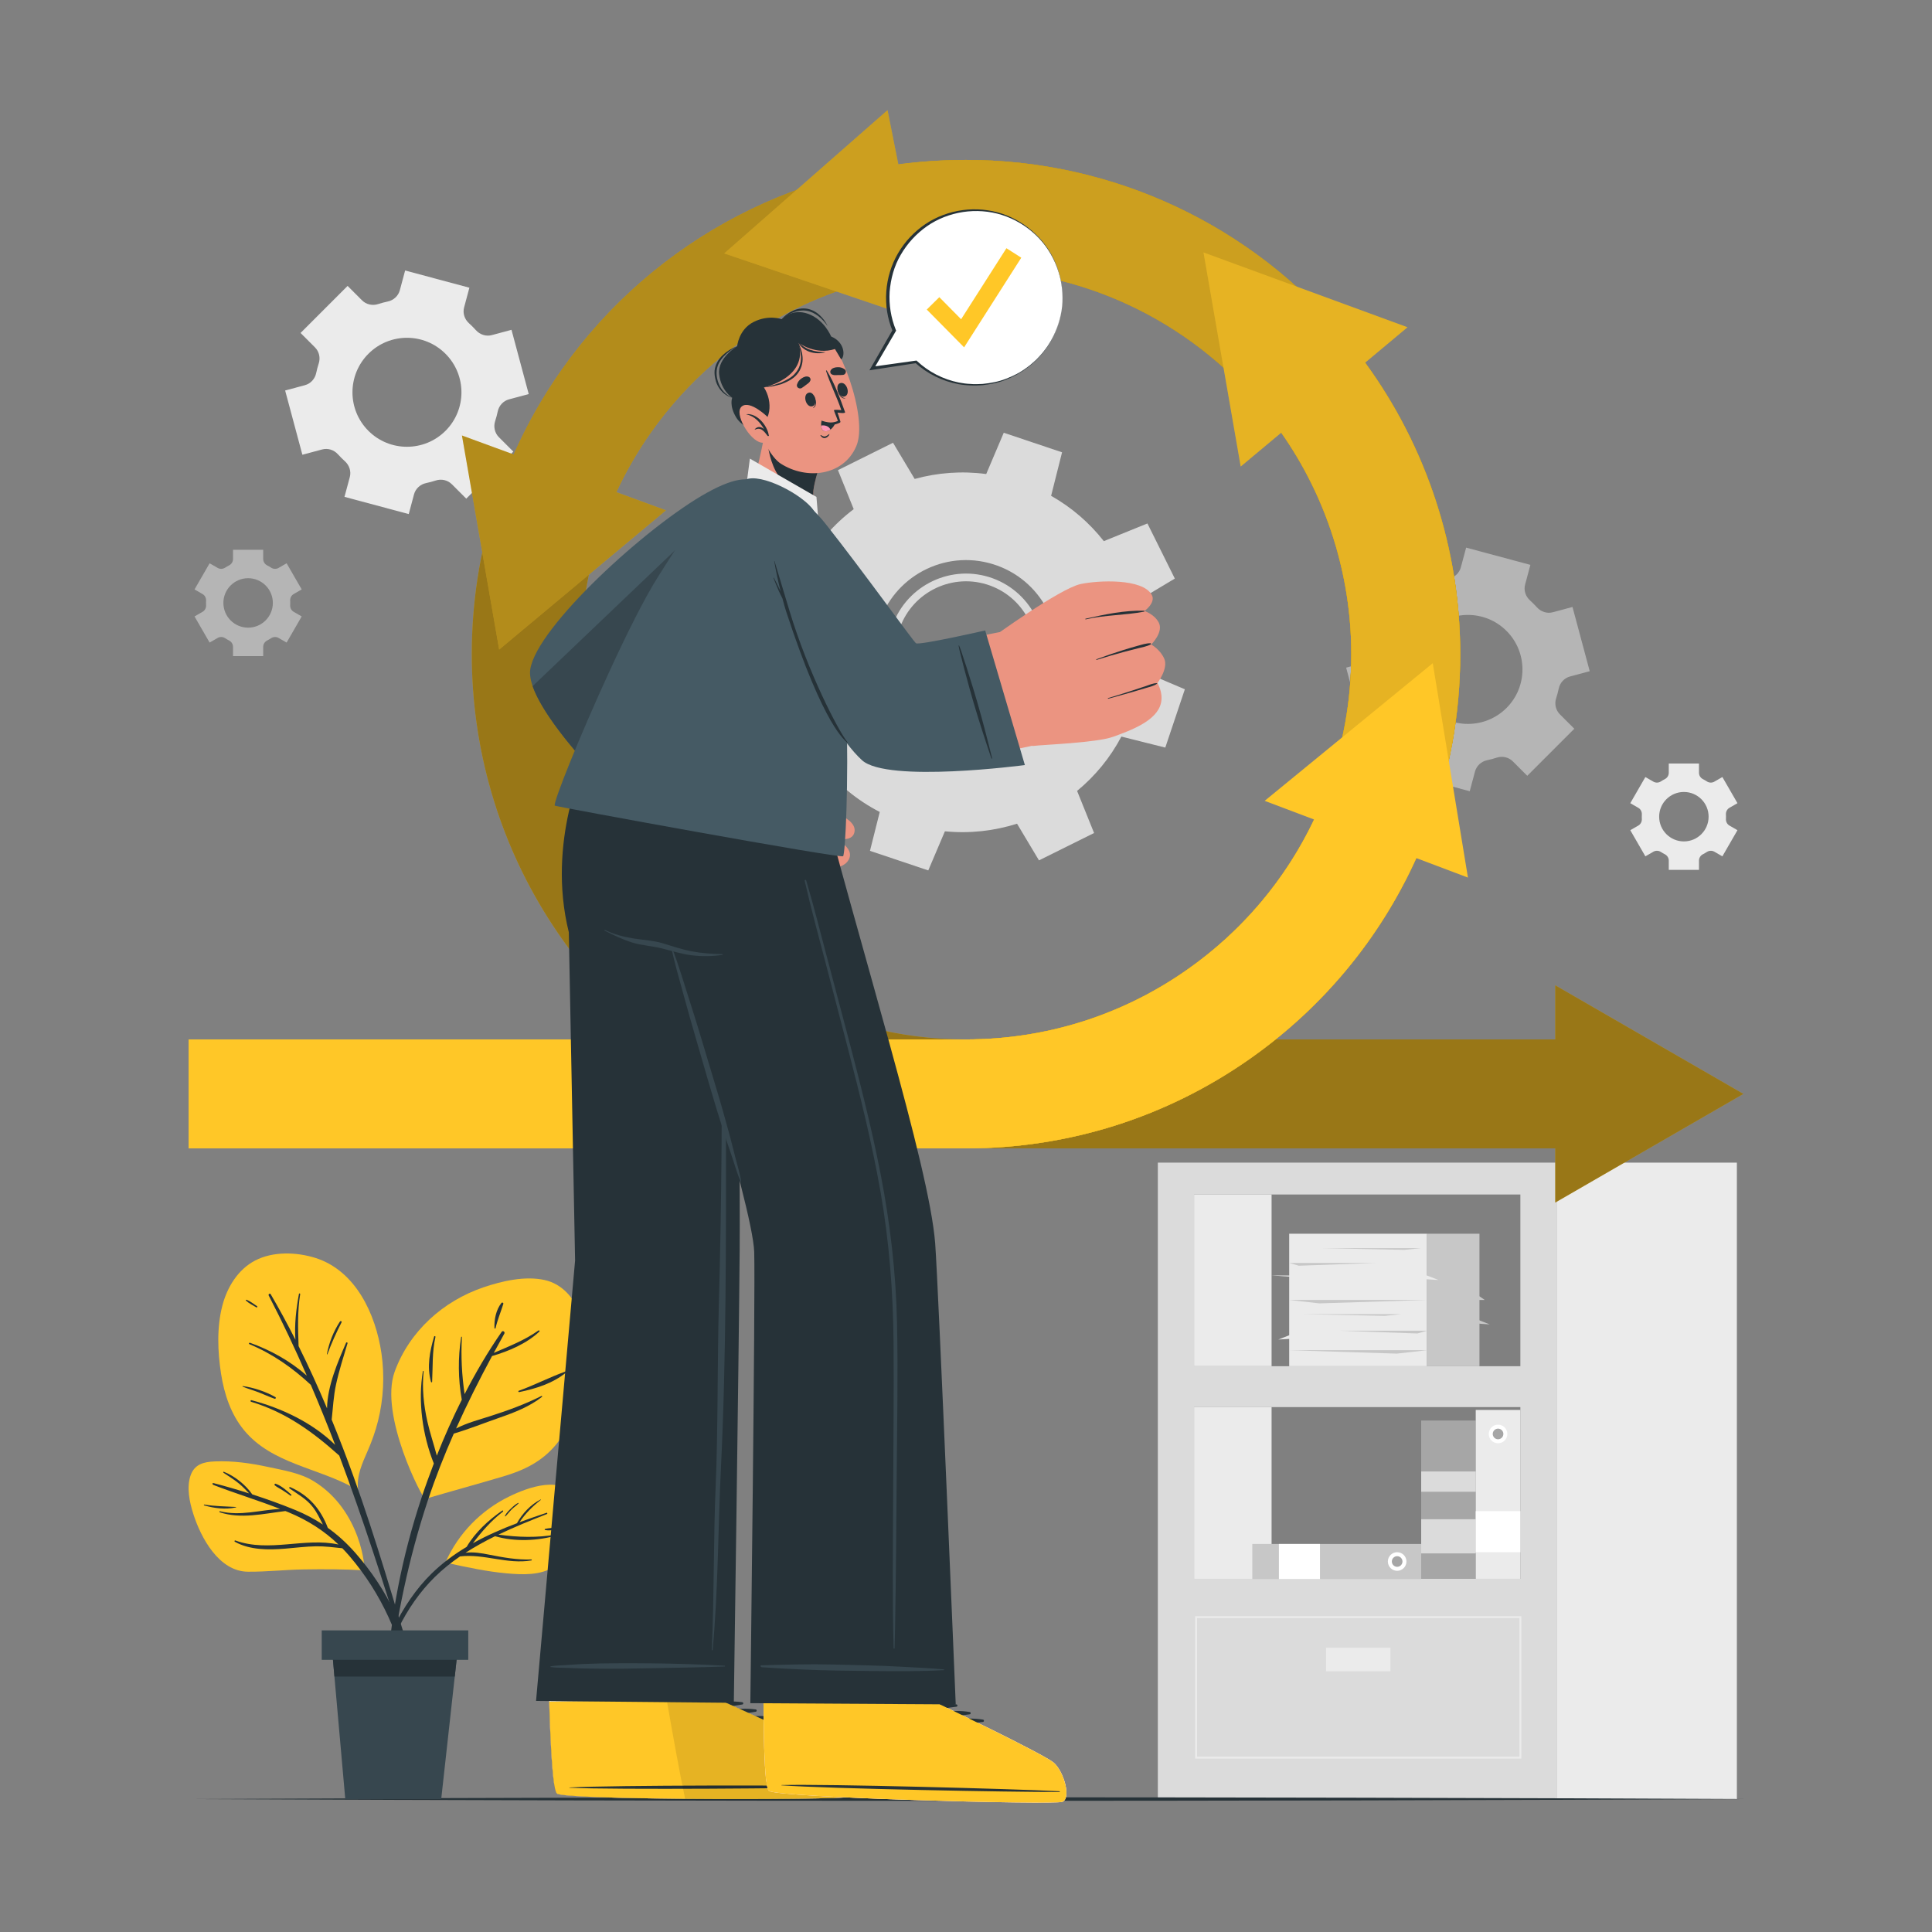 <svg width="500" height="500" viewBox="0 0 500 500" fill="none" xmlns="http://www.w3.org/2000/svg">
<rect x="0" y="0" width="500" height="500" fill="#808080" stroke="none"/>
<path opacity="0.5" d="M401.866 158.449C400.367 158.851 398.801 158.331 397.762 157.179C397.48 156.866 397.188 156.56 396.888 156.26C396.585 155.956 396.276 155.663 395.962 155.38C394.814 154.344 394.296 152.784 394.696 151.29L396.065 146.185L379.436 141.725L378.066 146.827C377.664 148.324 376.442 149.438 374.924 149.756C374.089 149.931 373.261 150.151 372.445 150.416C370.976 150.893 369.367 150.535 368.275 149.443L364.547 145.716L352.37 157.895L356.098 161.623C357.19 162.715 357.548 164.324 357.071 165.793C356.806 166.609 356.586 167.436 356.411 168.272C356.093 169.789 354.98 171.012 353.482 171.414L348.379 172.784L352.84 189.413L357.969 188.04C359.46 187.641 361.018 188.159 362.052 189.305C362.334 189.618 362.625 189.924 362.925 190.224C363.225 190.524 363.532 190.815 363.844 191.097C364.996 192.137 365.515 193.702 365.112 195.2L363.737 200.308L380.366 204.768L381.728 199.676C382.129 198.179 383.349 197.064 384.865 196.745C385.703 196.568 386.534 196.346 387.353 196.079C388.823 195.6 390.433 195.958 391.526 197.051L395.253 200.777L407.431 188.598L403.704 184.872C402.611 183.779 402.253 182.169 402.732 180.698C402.999 179.879 403.221 179.049 403.398 178.21C403.718 176.693 404.832 175.473 406.329 175.072L411.421 173.709L406.96 157.081L401.866 158.449ZM389.886 183.218C384.379 188.725 375.439 188.726 369.931 183.219C364.423 177.712 364.433 168.781 369.94 163.274C375.447 157.767 384.368 157.767 389.875 163.273C395.382 168.78 395.393 177.71 389.886 183.218Z" fill="#EBEBEB"/>
<path d="M127.278 86.726C125.779 87.128 124.213 86.608 123.174 85.456C122.892 85.143 122.6 84.837 122.3 84.537C121.997 84.233 121.688 83.94 121.374 83.657C120.227 82.621 119.708 81.061 120.108 79.567L121.477 74.462L104.848 70.002L103.478 75.105C103.076 76.602 101.854 77.716 100.336 78.034C99.501 78.209 98.674 78.429 97.857 78.694C96.388 79.171 94.779 78.813 93.687 77.721L89.959 73.994L77.785 86.172L81.513 89.9C82.605 90.992 82.963 92.601 82.486 94.069C82.221 94.885 82.001 95.712 81.826 96.548C81.508 98.065 80.395 99.288 78.897 99.69L73.794 101.06L78.255 117.689L83.384 116.316C84.875 115.917 86.433 116.435 87.467 117.581C87.749 117.894 88.04 118.2 88.34 118.5C88.64 118.8 88.947 119.091 89.259 119.373C90.411 120.413 90.93 121.978 90.527 123.476L89.152 128.584L105.781 133.044L107.143 127.952C107.544 126.455 108.764 125.34 110.28 125.021C111.118 124.844 111.949 124.622 112.768 124.355C114.238 123.876 115.848 124.234 116.941 125.327L120.667 129.053L132.845 116.874L129.118 113.148C128.025 112.055 127.667 110.445 128.146 108.974C128.413 108.155 128.635 107.325 128.812 106.486C129.132 104.969 130.246 103.749 131.743 103.348L136.835 101.985L132.374 85.356L127.278 86.726ZM115.298 111.495C109.791 117.002 100.851 117.003 95.343 111.496C89.836 105.989 89.845 97.058 95.352 91.551C100.859 86.044 109.78 86.044 115.287 91.55C120.795 97.058 120.805 105.988 115.298 111.495Z" fill="#EBEBEB"/>
<path opacity="0.5" d="M76.007 158.335C75.397 157.983 75.061 157.314 75.098 156.611C75.108 156.42 75.113 156.228 75.113 156.036C75.113 155.841 75.108 155.648 75.098 155.457C75.062 154.756 75.397 154.089 76.004 153.739L78.081 152.541L74.177 145.775L72.1 146.972C71.49 147.323 70.741 147.289 70.152 146.904C69.828 146.692 69.492 146.497 69.145 146.321C68.521 146.003 68.119 145.372 68.119 144.671V142.279H60.305V144.671C60.305 145.372 59.904 146.003 59.279 146.321C58.932 146.498 58.596 146.693 58.272 146.904C57.683 147.289 56.934 147.324 56.324 146.972L54.247 145.775L50.343 152.541L52.429 153.746C53.035 154.096 53.369 154.763 53.333 155.462C53.323 155.653 53.319 155.844 53.319 156.037C53.319 156.229 53.324 156.421 53.333 156.612C53.369 157.315 53.033 157.984 52.423 158.335L50.343 159.532L54.247 166.298L56.318 165.102C56.927 164.75 57.676 164.784 58.265 165.168C58.591 165.38 58.928 165.575 59.277 165.753C59.902 166.071 60.304 166.702 60.304 167.404V169.795H68.118V167.404C68.118 166.703 68.52 166.071 69.145 165.753C69.494 165.576 69.831 165.381 70.157 165.168C70.746 164.784 71.495 164.75 72.104 165.102L74.175 166.298L78.079 159.532L76.007 158.335ZM64.216 162.438C60.682 162.438 57.814 159.57 57.814 156.036C57.814 152.502 60.682 149.64 64.216 149.64C67.75 149.64 70.612 152.502 70.612 156.036C70.612 159.57 67.75 162.438 64.216 162.438Z" fill="#EBEBEB"/>
<path d="M447.58 213.656C446.97 213.304 446.635 212.635 446.671 211.932C446.681 211.741 446.686 211.549 446.686 211.357C446.686 211.163 446.681 210.969 446.671 210.778C446.635 210.077 446.969 209.41 447.577 209.06L449.654 207.862L445.75 201.096L443.673 202.293C443.064 202.644 442.314 202.61 441.725 202.225C441.401 202.013 441.065 201.818 440.718 201.642C440.094 201.324 439.693 200.693 439.693 199.992V197.6H431.879V199.992C431.879 200.693 431.478 201.324 430.853 201.642C430.506 201.819 430.17 202.013 429.846 202.225C429.257 202.61 428.508 202.645 427.898 202.293L425.821 201.096L421.917 207.862L424.003 209.067C424.609 209.417 424.943 210.083 424.907 210.783C424.897 210.974 424.892 211.165 424.892 211.358C424.892 211.551 424.897 211.742 424.907 211.933C424.943 212.636 424.607 213.305 423.997 213.656L421.917 214.854L425.821 221.62L427.892 220.424C428.501 220.072 429.25 220.106 429.839 220.49C430.165 220.703 430.502 220.898 430.851 221.075C431.476 221.393 431.878 222.024 431.878 222.726V225.117H439.692V222.726C439.692 222.025 440.094 221.393 440.719 221.075C441.068 220.898 441.405 220.703 441.731 220.49C442.32 220.106 443.069 220.072 443.678 220.424L445.749 221.62L449.653 214.854L447.58 213.656ZM435.79 217.758C432.256 217.758 429.388 214.89 429.388 211.356C429.388 207.822 432.256 204.96 435.79 204.96C439.324 204.96 442.186 207.822 442.186 211.356C442.186 214.89 439.324 217.758 435.79 217.758Z" fill="#EBEBEB"/>
<path d="M299.646 300.887V465.595H402.84V300.887H299.646ZM393.471 408.595H309.016V364.156H393.471V408.595ZM393.471 353.575H309.016V309.136H393.471V353.575Z" fill="#DBDBDB"/>
<path d="M449.505 300.888H402.844V465.591H449.505V300.888Z" fill="#EBEBEB"/>
<path d="M329.086 309.132H309.017V353.569H329.086V309.132Z" fill="#EBEBEB"/>
<path d="M393.472 418.51H309.544V454.878H393.472V418.51Z" stroke="#EBEBEB" stroke-width="0.5" stroke-miterlimit="10"/>
<path d="M359.844 426.43H343.173V432.523H359.844V426.43Z" fill="#EBEBEB"/>
<path d="M329.086 364.16H309.017V408.597H329.086V364.16Z" fill="#EBEBEB"/>
<path d="M381.919 408.594V367.626H367.799V408.594H381.919Z" fill="#A6A6A6"/>
<path d="M381.919 402.016V393.177H367.799V402.016H381.919Z" fill="#DBDBDB"/>
<path d="M381.92 386.064V380.82H367.8V386.064H381.92Z" fill="#DBDBDB"/>
<path d="M369.324 319.287H333.642V353.575H369.324V319.287Z" fill="#EBEBEB"/>
<path d="M382.884 319.287H369.324V353.575H382.884V319.287Z" fill="#C7C7C7"/>
<path d="M333.642 336.431H369.324L341.458 337.313L333.642 336.431Z" fill="#C7C7C7"/>
<path d="M369.324 349.432H333.642L361.509 350.315L369.324 349.432Z" fill="#C7C7C7"/>
<path d="M333.642 326.847H356.244L336.153 327.567L333.642 326.847Z" fill="#C7C7C7"/>
<path d="M369.324 344.385H346.723L366.814 345.105L369.324 344.385Z" fill="#C7C7C7"/>
<path d="M342.202 323.03H367.694L363.445 323.462L342.202 323.03Z" fill="#C7C7C7"/>
<path d="M337.111 340.106H362.603L358.354 340.538L337.111 340.106Z" fill="#C7C7C7"/>
<path d="M352.788 330.112H369.324L372.279 331.264L352.788 330.112Z" fill="#EBEBEB"/>
<path d="M329.086 330.112H345.623L348.578 331.264L329.086 330.112Z" fill="#EBEBEB"/>
<path d="M350.306 345.521H333.769L330.815 346.673L350.306 345.521Z" fill="#EBEBEB"/>
<path d="M369.324 341.608H382.603L385.558 342.76L369.324 341.608Z" fill="#C7C7C7"/>
<path d="M373.959 336.431H384.257L382.885 335.488L373.959 336.431Z" fill="#C7C7C7"/>
<path d="M393.473 364.889H381.92V408.595H393.473V364.889Z" fill="#EBEBEB"/>
<path d="M387.696 373.51C386.368 373.51 385.291 372.433 385.291 371.105C385.291 369.777 386.368 368.7 387.696 368.7C389.024 368.7 390.101 369.777 390.101 371.105C390.101 372.433 389.024 373.51 387.696 373.51Z" fill="white"/>
<path d="M387.696 372.479C386.936 372.479 386.321 371.863 386.321 371.104C386.321 370.344 386.937 369.729 387.696 369.729C388.455 369.729 389.071 370.345 389.071 371.104C389.071 371.863 388.455 372.479 387.696 372.479Z" fill="#A6A6A6"/>
<path d="M393.472 401.711V391.076H381.919V401.711H393.472Z" fill="white"/>
<path d="M367.8 399.573H324.094V408.658H367.8V399.573Z" fill="#C7C7C7"/>
<path d="M359.178 404.116C359.178 402.788 360.255 401.711 361.583 401.711C362.911 401.711 363.988 402.788 363.988 404.116C363.988 405.444 362.911 406.521 361.583 406.521C360.255 406.521 359.178 405.444 359.178 404.116Z" fill="white"/>
<path d="M360.208 404.116C360.208 403.356 360.824 402.741 361.583 402.741C362.343 402.741 362.958 403.357 362.958 404.116C362.958 404.875 362.342 405.491 361.583 405.491C360.824 405.491 360.208 404.875 360.208 404.116Z" fill="#A6A6A6"/>
<path d="M330.978 408.659H341.612V399.574H330.978V408.659Z" fill="white"/>
<path d="M48.809 465.595C177.704 464.983 322.296 464.978 451.191 465.595C322.296 466.212 177.704 466.207 48.809 465.595Z" fill="#263238"/>
<path d="M98.718 350.224C99.569 356.047 99.251 362.051 97.831 367.751C97.164 370.419 96.249 372.992 95.146 375.499C93.752 378.706 92.294 381.837 92.646 385.345C92.985 385.571 91.823 385.535 91.785 385.193C82.409 379.856 70.384 378.877 63.169 370.148C59.751 366.015 58.027 360.776 57.21 355.536C56.322 349.831 56.076 343.514 57.548 337.891C58.788 333.135 61.568 328.547 66.037 326.217C70.65 323.818 76.691 324.018 81.548 325.526C92.025 328.781 97.236 340.088 98.718 350.224Z" fill="#FFC727"/>
<path d="M103.531 419.633C102.251 415.368 100.973 411.103 99.659 406.848C97.086 398.515 94.412 390.212 91.451 382.007C89.678 377.093 87.807 372.226 85.839 367.405C86.175 364.377 86.307 361.36 86.958 358.342C87.742 354.707 88.881 351.196 89.941 347.638C90.006 347.419 89.652 347.304 89.562 347.512C87.457 352.413 84.71 358.684 84.641 364.489C82.352 359.035 79.905 353.655 77.272 348.359C77.123 343.844 76.959 339.468 77.685 334.924C77.718 334.72 77.407 334.658 77.369 334.863C76.665 338.678 76.168 342.769 76.452 346.722C74.436 342.743 72.313 338.811 70.054 334.941C69.85 334.592 69.368 334.949 69.547 335.292C73.071 342.077 76.339 349.004 79.405 356.023C75.157 352.256 70.014 349.405 64.705 347.51C64.472 347.427 64.296 347.765 64.533 347.864C70.576 350.39 75.649 353.961 80.433 358.391C82.637 363.53 84.737 368.715 86.736 373.933C80.869 368.182 72.841 364.398 65.075 362.369C64.81 362.3 64.74 362.705 64.995 362.782C73.982 365.488 80.964 370.583 87.798 376.704C88.592 378.815 89.372 380.93 90.136 383.049C93.032 391.084 95.776 399.174 98.408 407.299C99.67 411.194 100.911 415.095 102.13 419.004C103.442 423.209 104.466 427.649 106.173 431.709C106.336 432.097 107.033 432.008 106.944 431.544C106.175 427.516 104.709 423.559 103.531 419.633Z" fill="#263238"/>
<path d="M87.978 342.015C86.299 344.589 85.177 347.42 84.601 350.433C84.586 350.51 84.707 350.556 84.736 350.478C85.781 347.642 87.01 344.902 88.397 342.218C88.538 341.945 88.136 341.773 87.978 342.015Z" fill="#263238"/>
<path d="M71.251 361.551C68.824 360.171 65.603 359.081 62.836 358.718C62.76 358.708 62.712 358.82 62.791 358.853C64.144 359.414 65.565 359.806 66.934 360.333C68.309 360.861 69.65 361.503 71.039 361.986C71.329 362.086 71.526 361.708 71.251 361.551Z" fill="#263238"/>
<path d="M66.539 338.051C65.686 337.486 64.779 336.762 63.832 336.38C63.683 336.32 63.553 336.504 63.676 336.617C64.426 337.308 65.472 337.821 66.344 338.348C66.516 338.451 66.708 338.163 66.539 338.051Z" fill="#263238"/>
<path d="M130.327 382.07C123.574 384.075 116.786 385.927 110.035 387.909C109.449 388.085 98.032 366.21 102.158 354.94C105.971 344.509 114.702 336.703 125.111 333.16C129.933 331.522 135.861 330.146 140.955 331.27C145.484 332.273 148.683 335.979 150.155 340.238C152.16 346.027 151.492 352.932 150.401 358.843C149.387 364.323 147.382 369.721 143.756 374.027C140.168 378.291 135.591 380.509 130.327 382.07Z" fill="#FFC727"/>
<path d="M140.118 361.28C135.818 363.448 131.462 365.019 126.877 366.493C124.006 367.416 120.791 368.248 118.038 369.693C120.89 363.335 124.019 357.11 127.341 350.941C131.704 349.678 136.292 347.71 139.581 344.622C139.76 344.454 139.53 344.201 139.335 344.338C135.737 346.881 131.768 348.408 127.787 350.127C128.686 348.467 129.59 346.809 130.516 345.155C130.774 344.695 130.14 344.238 129.83 344.685C126.291 349.793 123.107 355.206 120.235 360.8C119.523 355.865 119.266 351.056 119.541 346.035C119.548 345.907 119.364 345.897 119.345 346.021C118.51 351.331 118.549 356.95 119.511 362.245C117.143 366.972 114.985 371.815 113.047 376.718C112.276 373.772 111.275 370.873 110.607 367.903C109.646 363.629 109.194 359.274 109.637 354.903C109.65 354.775 109.462 354.766 109.441 354.889C108.131 362.639 109.326 371.39 112.275 378.752C111.146 381.704 110.069 384.667 109.084 387.634C104.042 402.828 100.934 418.494 100.121 434.488C100.102 434.857 100.649 434.894 100.692 434.529C102.527 418.84 105.767 403.223 110.756 388.226C112.715 382.339 114.969 376.622 117.442 371.012C121.43 369.834 125.404 368.234 129.322 366.877C133.145 365.553 137.062 364.022 140.271 361.509C140.395 361.411 140.257 361.209 140.118 361.28Z" fill="#263238"/>
<path d="M146.415 354.925C142.285 356.394 138.37 358.45 134.244 359.939C134.051 360.009 134.163 360.315 134.358 360.275C138.724 359.374 143.054 358.024 146.571 355.162C146.707 355.052 146.558 354.874 146.415 354.925Z" fill="#263238"/>
<path d="M112.691 346.014C112.741 345.795 112.421 345.669 112.354 345.894C111.222 349.701 110.44 353.741 111.542 357.632C111.585 357.784 111.825 357.789 111.834 357.614C112.032 353.694 111.813 349.879 112.691 346.014Z" fill="#263238"/>
<path d="M129.757 337.22C128.373 338.987 127.875 341.496 127.965 343.694C127.971 343.839 128.203 343.924 128.242 343.752C128.745 341.574 129.587 339.589 130.255 337.474C130.353 337.163 129.953 336.97 129.757 337.22Z" fill="#263238"/>
<path d="M50.002 391.719C51.982 398.002 56.685 406.688 64.136 406.757C68.965 406.803 73.829 406.231 78.67 406.162C83.854 406.082 89.05 406.093 94.223 406.402C94.647 406.425 93.602 390.878 81.142 383.307C77.651 381.186 73.383 380.514 69.423 379.656C64.891 378.672 60.222 378.008 55.575 378.214C52.714 378.328 50.333 378.935 49.315 381.865C48.251 384.932 49.052 388.732 50.002 391.719Z" fill="#FFC727"/>
<path d="M55.362 383.855C58.39 384.634 61.445 385.528 64.483 386.493C63.671 385.651 62.878 384.797 61.972 384.044C60.667 382.959 59.231 382.093 57.831 381.142C57.714 381.063 57.784 380.838 57.934 380.897C60.697 381.983 63.57 384.251 65.282 386.741C69.069 387.965 72.82 389.315 76.43 390.796C78.992 391.847 81.355 393.102 83.568 394.555C82.773 393.017 82.048 391.439 80.985 390.061C79.332 387.918 77.094 386.724 74.93 385.202C74.725 385.058 74.899 384.77 75.124 384.87C80.013 387.043 82.987 390.57 84.841 395.407C87.397 397.23 89.737 399.358 91.909 401.824C100.152 411.188 106.645 423.646 106.668 436.359C106.669 436.662 106.182 436.748 106.124 436.433C103.785 423.805 98.798 412.465 90.403 402.664C89.813 401.976 89.208 401.32 88.59 400.686C86.323 400.448 84.077 400.146 81.78 400.181C79.127 400.221 76.495 400.571 73.855 400.785C69.505 401.138 64.696 401.189 60.772 399.001C60.599 398.905 60.716 398.604 60.91 398.674C69.657 401.855 78.83 397.82 87.598 399.717C83.857 396.13 79.609 393.426 74.668 391.378C74.401 391.267 74.132 391.164 73.864 391.056C68.251 391.731 62.324 393.193 56.858 391.369C56.695 391.315 56.761 391.068 56.929 391.11C62.212 392.43 67.277 390.77 72.49 390.506C66.814 388.296 61.03 386.538 55.334 384.344C54.856 384.16 54.845 383.722 55.362 383.855Z" fill="#263238"/>
<path d="M52.886 389.382C55.626 389.833 58.301 389.847 61.056 390.001C61.118 390.005 61.139 390.1 61.071 390.115C58.384 390.719 55.445 390.347 52.828 389.589C52.694 389.55 52.752 389.36 52.886 389.382Z" fill="#263238"/>
<path d="M71.339 383.993C72.829 384.509 74.217 385.772 75.383 386.805C75.525 386.931 75.334 387.186 75.177 387.072C74.492 386.573 73.786 386.103 73.073 385.643C72.424 385.224 71.698 384.89 71.103 384.397C70.919 384.243 71.117 383.916 71.339 383.993Z" fill="#263238"/>
<path d="M115.334 404.224C115.242 404.43 115.54 404.624 115.655 404.407C115.666 404.407 115.666 404.407 115.666 404.396C115.712 404.453 115.769 404.51 115.86 404.522C120.896 405.609 125.954 406.719 131.081 407.177C135.201 407.543 139.95 407.772 143.556 405.38C148.443 402.141 151.659 393.478 149.015 387.973C145.891 381.438 136.472 384.986 131.745 387.309C124.478 390.857 118.642 396.853 115.334 404.224Z" fill="#FFC727"/>
<path d="M111.68 407.245C114.452 404.533 117.518 402.275 120.768 400.327C122.996 396.544 126.416 393.403 129.985 390.934C130.164 390.81 130.316 391.093 130.152 391.22C127.075 393.589 124.673 396.368 122.386 399.39C126.022 397.361 129.867 395.69 133.789 394.204C135.154 391.7 137.379 389.356 139.914 388.067C139.965 388.041 140.029 388.112 139.979 388.151C137.768 389.882 135.993 391.679 134.447 393.956C136.764 393.091 139.104 392.286 141.442 391.511C141.653 391.441 141.732 391.761 141.532 391.839C137.369 393.466 133.113 395.181 128.988 397.16C134.195 397.858 138.883 398.02 144.179 397.115C144.318 397.091 144.38 397.291 144.238 397.331C139.128 398.79 133.27 399.059 128.12 397.572C125.489 398.865 122.92 400.276 120.474 401.854C122.521 401.588 124.579 401.947 126.653 402.359C130.271 403.078 133.808 403.715 137.512 403.588C137.65 403.584 137.686 403.81 137.546 403.834C131.247 404.918 125.29 402.055 119.047 402.8C116.735 404.389 114.548 406.144 112.544 408.111C108.62 411.962 105.48 416.566 103.06 421.492C100.432 426.841 99.006 432.512 96.882 438.038C96.789 438.281 96.451 438.187 96.494 437.931C98.315 427.031 103.74 415.013 111.68 407.245Z" fill="#263238"/>
<path d="M130.679 392.299C131.046 391.548 131.689 390.907 132.293 390.342C132.821 389.847 133.465 389.208 134.153 388.95C134.216 388.926 134.251 389.012 134.214 389.055C133.698 389.641 132.978 390.071 132.422 390.632C131.86 391.198 131.396 391.858 130.828 392.414C130.747 392.49 130.633 392.393 130.679 392.299Z" fill="#263238"/>
<path d="M141.069 395.683C142.002 395.449 142.992 395.465 143.941 395.272C144.902 395.076 145.795 394.733 146.726 394.438C146.848 394.399 146.92 394.579 146.812 394.642C145.279 395.552 142.859 396.327 141.069 395.976C140.919 395.946 140.929 395.718 141.069 395.683Z" fill="#263238"/>
<path d="M85.723 424.5L86.549 433.89L89.356 465.595H114.186L117.691 433.89L118.727 424.5H85.723Z" fill="#37474F"/>
<path d="M85.723 424.5L86.549 433.89H117.691L118.727 424.5H85.723Z" fill="#263238"/>
<path d="M83.265 429.557H121.186V421.939H83.265V429.557Z" fill="#37474F"/>
<path d="M402.491 311.227V297.203H250V269.004H402.491V254.989L451.191 283.103L402.491 311.227Z" fill="#FFC727"/>
<g opacity="0.4">
<path d="M402.491 311.227V297.203H250V269.004H402.491V254.989L451.191 283.103L402.491 311.227Z" fill="black"/>
</g>
<path d="M250 297.204C205.953 297.204 165.553 274.974 141.928 237.739C128.952 217.287 122.093 193.62 122.093 169.296C122.093 142.753 130.152 117.294 145.397 95.67C169.359 61.682 208.463 41.39 250 41.39C288.027 41.39 323.828 58.146 348.223 87.363C367.366 110.289 377.907 139.387 377.907 169.298C377.907 184.844 375.145 200.043 369.698 214.472C360.613 238.533 344.653 259.104 323.542 273.962C301.935 289.167 276.505 297.204 250 297.204ZM250 69.589C217.619 69.589 187.131 85.414 168.443 111.92C156.568 128.764 150.291 148.604 150.291 169.298C150.291 188.263 155.633 206.706 165.738 222.633C184.162 251.67 215.662 269.006 250 269.006C270.664 269.006 290.482 262.746 307.312 250.901C323.785 239.307 336.235 223.266 343.316 204.512C347.557 193.278 349.708 181.43 349.708 169.298C349.708 145.981 341.493 123.302 326.577 105.437C307.555 82.655 279.644 69.589 250 69.589Z" fill="#FFC727"/>
<path opacity="0.4" d="M250 297.204C205.953 297.204 165.553 274.974 141.928 237.739C128.952 217.287 122.093 193.62 122.093 169.296C122.093 142.753 130.152 117.294 145.397 95.67C169.359 61.682 208.463 41.39 250 41.39C288.027 41.39 323.828 58.146 348.223 87.363C367.366 110.289 377.907 139.387 377.907 169.298C377.907 184.844 375.145 200.043 369.698 214.472C360.613 238.533 344.653 259.104 323.542 273.962C301.935 289.167 276.505 297.204 250 297.204ZM250 69.589C217.619 69.589 187.131 85.414 168.443 111.92C156.568 128.764 150.291 148.604 150.291 169.298C150.291 188.263 155.633 206.706 165.738 222.633C184.162 251.67 215.662 269.006 250 269.006C270.664 269.006 290.482 262.746 307.312 250.901C323.785 239.307 336.235 223.266 343.316 204.512C347.557 193.278 349.708 181.43 349.708 169.298C349.708 145.981 341.493 123.302 326.577 105.437C307.555 82.655 279.644 69.589 250 69.589Z" fill="black"/>
<path d="M377.911 169.301C377.911 184.839 375.148 200.038 369.696 214.466C360.616 238.529 344.655 259.105 323.544 273.957C301.934 289.166 276.508 297.202 250.001 297.202V269.003C270.661 269.003 290.485 262.743 307.311 250.899C323.789 239.309 336.234 223.264 343.321 204.512C347.56 193.279 349.713 181.426 349.713 169.301C349.713 145.981 341.498 123.299 326.58 105.44C307.554 82.655 279.646 69.59 250 69.59C217.618 69.59 187.135 85.41 168.439 111.917C164.999 116.795 162.01 121.965 159.509 127.361L172.349 132.07L129.186 168.108L119.551 112.706L132.964 117.622C136.367 109.924 140.531 102.573 145.4 95.674C169.36 61.685 208.462 41.391 250 41.391C288.031 41.391 323.825 58.151 348.227 87.365C367.364 110.29 377.911 139.382 377.911 169.301Z" fill="#FFC727"/>
<g opacity="0.3">
<path d="M377.911 169.301C377.911 184.839 375.148 200.038 369.696 214.466C360.616 238.529 344.655 259.105 323.544 273.957C301.934 289.166 276.508 297.202 250.001 297.202V269.003C270.661 269.003 290.485 262.743 307.311 250.899C323.789 239.309 336.234 223.264 343.321 204.512C347.56 193.279 349.713 181.426 349.713 169.301C349.713 145.981 341.498 123.299 326.58 105.44C307.554 82.655 279.646 69.59 250 69.59C217.618 69.59 187.135 85.41 168.439 111.917C164.999 116.795 162.01 121.965 159.509 127.361L172.349 132.07L129.186 168.108L119.551 112.706L132.964 117.622C136.367 109.924 140.531 102.573 145.4 95.674C169.36 61.685 208.462 41.391 250 41.391C288.031 41.391 323.825 58.151 348.227 87.365C367.364 110.29 377.911 139.382 377.911 169.301Z" fill="black"/>
</g>
<path d="M377.911 169.301C377.911 184.839 375.148 200.038 369.696 214.466C360.616 238.529 344.655 259.105 323.544 273.957C301.934 289.166 276.508 297.202 250.001 297.202V269.003C270.661 269.003 290.485 262.743 307.311 250.899C323.789 239.309 336.234 223.264 343.321 204.512C347.56 193.279 349.713 181.426 349.713 169.301C349.713 145.981 341.498 123.299 326.58 105.44C307.554 82.655 279.646 69.59 250 69.59C245.93 69.59 241.926 69.816 238.006 70.257L240.675 83.661L187.426 65.585L229.696 28.503L232.488 42.518C238.203 41.766 244.068 41.39 250 41.39C288.031 41.39 323.825 58.15 348.227 87.364C367.364 110.29 377.911 139.382 377.911 169.301Z" fill="#FFC727"/>
<g opacity="0.2">
<path d="M377.911 169.301C377.911 184.839 375.148 200.038 369.696 214.466C360.616 238.529 344.655 259.105 323.544 273.957C301.934 289.166 276.508 297.202 250.001 297.202V269.003C270.661 269.003 290.485 262.743 307.311 250.899C323.789 239.309 336.234 223.264 343.321 204.512C347.56 193.279 349.713 181.426 349.713 169.301C349.713 145.981 341.498 123.299 326.58 105.44C307.554 82.655 279.646 69.59 250 69.59C245.93 69.59 241.926 69.816 238.006 70.257L240.675 83.661L187.426 65.585L229.696 28.503L232.488 42.518C238.203 41.766 244.068 41.39 250 41.39C288.031 41.39 323.825 58.15 348.227 87.364C367.364 110.29 377.911 139.382 377.911 169.301Z" fill="black"/>
</g>
<path d="M377.911 169.301C377.911 184.839 375.148 200.038 369.696 214.466C360.616 238.529 344.655 259.105 323.544 273.957C301.934 289.166 276.508 297.202 250.001 297.202V269.003C270.661 269.003 290.485 262.743 307.311 250.899C323.789 239.309 336.234 223.264 343.321 204.512C347.56 193.279 349.713 181.426 349.713 169.301C349.713 148.744 343.331 128.685 331.581 111.982L321.091 120.742L311.466 65.331L364.264 84.694L353.295 93.859C369.216 115.658 377.911 142.136 377.911 169.301Z" fill="#FFC727"/>
<g opacity="0.1">
<path d="M377.911 169.301C377.911 184.839 375.148 200.038 369.696 214.466C360.616 238.529 344.655 259.105 323.544 273.957C301.934 289.166 276.508 297.202 250.001 297.202V269.003C270.661 269.003 290.485 262.743 307.311 250.899C323.789 239.309 336.234 223.264 343.321 204.512C347.56 193.279 349.713 181.426 349.713 169.301C349.713 148.744 343.331 128.685 331.581 111.982L321.091 120.742L311.466 65.331L364.264 84.694L353.295 93.859C369.216 115.658 377.911 142.136 377.911 169.301Z" fill="black"/>
</g>
<path d="M379.903 227.119L366.537 222.071C357.137 242.872 342.389 260.694 323.543 273.957C301.933 289.166 276.507 297.202 250 297.202H48.809V269.003H250C270.66 269.003 290.484 262.743 307.31 250.899C321.522 240.907 332.736 227.597 340.087 212.088L327.294 207.257L370.796 171.632L379.903 227.119Z" fill="#FFC727"/>
<path d="M184.891 127.435C167.604 137.211 136.154 166.962 138.463 175.233C143.118 191.911 169.675 213.204 175.234 217.724C178.466 220.352 191.718 190.848 188.675 187.596C185.121 183.798 169.994 173.463 169.938 171.435C169.895 169.89 182.49 153.351 191.776 139.278C202.547 122.954 193.13 122.774 184.891 127.435Z" fill="#EB9481"/>
<path d="M170.923 212.871C173.312 215.756 185.427 228.011 189.561 230.668C193.695 233.324 206.146 240.106 208.502 237.147C210.858 234.187 207.371 231.911 207.371 231.911C207.371 231.911 213.082 233.942 215.182 230.747C217.282 227.552 211.742 224.188 211.742 224.188C211.742 224.188 217.759 225.846 219.626 222.51C221.492 219.173 215.355 216.724 215.355 216.724C215.355 216.724 220.786 218.497 221.167 215.1C221.625 211.015 211.244 208.878 206.899 205.603C205.912 204.86 187.977 189.105 187.977 189.105L170.923 212.871Z" fill="#EB9481"/>
<path d="M215.877 216.942C208.246 215.352 205.183 213.337 199.665 208.004C199.558 207.9 199.378 208.037 199.481 208.156C204.408 213.87 207.886 216.953 215.819 217.316C216.207 217.334 216.24 217.018 215.877 216.942Z" fill="#263238"/>
<path d="M212.35 224.302C204.569 221.959 201.226 219.802 195.037 214.641C194.949 214.568 194.817 214.709 194.899 214.79C200.547 220.361 204.087 223.356 212.17 224.676C212.536 224.736 212.706 224.409 212.35 224.302Z" fill="#263238"/>
<path d="M207.065 231.637C199.695 228.824 195.929 226.618 190.563 220.836C190.436 220.7 190.226 220.871 190.339 221.02C195.237 227.447 199.916 230.236 206.955 231.851C207.435 231.962 207.528 231.814 207.065 231.637Z" fill="#263238"/>
<path d="M184.516 185.633C184.516 185.633 194.281 185.823 198.552 186.852C202.823 187.882 217.329 197.578 215.413 200.829C212.939 205.028 203.462 201.08 199.073 198.54C199.073 198.54 193.359 208.258 185.944 206.896C178.531 205.535 184.516 185.633 184.516 185.633Z" fill="#EB9481"/>
<path d="M214.356 201.761C209.338 203.962 203.792 200.256 199.35 198.11C199.012 197.947 198.762 198.161 198.688 198.444C196.021 202.357 191.12 207.101 186.121 207.151C185.975 207.153 185.957 207.36 186.104 207.379C191.472 208.053 196.668 203.786 199.315 199.313C203.836 201.585 209.561 205.057 214.379 201.809C214.406 201.789 214.387 201.747 214.356 201.761Z" fill="#263238"/>
<path d="M187.894 183.755L167.639 213.997C167.639 213.997 135.455 184.195 137.241 173.161C139.027 162.127 167.453 136.117 182.974 127.51C198.495 118.903 199.827 127.715 192.914 139.344C186.001 150.973 170.87 171.483 171.166 172.055C171.462 172.627 187.894 183.755 187.894 183.755Z" fill="#455A64"/>
<path d="M172.837 200.114C174.683 198.383 176.489 196.61 178.294 194.837C179.161 193.986 180.036 193.141 180.875 192.263C181.778 191.317 182.781 190.418 183.613 189.411C183.671 189.341 183.592 189.252 183.517 189.307C182.463 190.077 181.508 191.024 180.508 191.866C179.579 192.647 178.686 193.473 177.784 194.286C175.906 195.981 174.028 197.676 172.19 199.414C168.507 202.896 164.936 206.471 161.398 210.099C161.313 210.186 161.434 210.319 161.527 210.238C165.36 206.927 169.141 203.579 172.837 200.114Z" fill="#263238"/>
<path d="M192.916 139.341C185.996 150.971 170.866 171.481 171.166 172.051C171.466 172.631 187.896 183.751 187.896 183.751L167.636 214.001C167.636 214.001 142.346 190.571 137.846 177.571L193.846 124.141C198.486 124.961 197.566 131.511 192.916 139.341Z" fill="#37474F"/>
<path d="M143.213 392.848C143.213 392.848 142.142 440.744 142.141 440.777C142.405 449.623 142.794 457.374 143.37 461.365C143.37 461.387 143.37 461.408 143.38 461.43C143.595 462.936 143.837 463.894 144.114 464.143C144.135 464.165 144.146 464.186 144.168 464.197C146.854 465.902 217.612 465.854 220.079 465.022C222.557 464.2 220.368 457.093 217.621 454.904C214.852 452.715 187.764 440.617 187.764 440.617L187.263 392.756L143.213 392.848Z" fill="#EB9481"/>
<path d="M142.354 431.283C142.354 431.283 142.142 440.746 142.142 440.779C142.406 449.625 142.795 457.376 143.371 461.367C143.371 461.389 143.371 461.41 143.381 461.432C143.683 462.917 143.945 463.897 144.115 464.145C144.136 464.167 144.147 464.188 144.169 464.199C146.855 465.904 217.613 465.856 220.08 465.024C222.558 464.202 220.369 457.095 217.622 454.906C214.853 452.717 187.765 440.619 187.765 440.619L187.559 430.978L142.354 431.283Z" fill="white"/>
<path d="M192.097 440.527C187.367 439.877 181.668 440.872 178.246 444.383C178.113 444.519 178.309 444.705 178.458 444.651C183.013 442.971 187.287 441.828 192.106 441.12C192.446 441.071 192.436 440.574 192.097 440.527Z" fill="#263238"/>
<path d="M195.578 442.404C190.848 441.754 185.149 442.748 181.727 446.26C181.594 446.396 181.79 446.582 181.939 446.527C186.495 444.847 190.768 443.705 195.588 442.997C195.928 442.948 195.917 442.451 195.578 442.404Z" fill="#263238"/>
<path d="M199.06 444.281C194.33 443.631 188.631 444.625 185.209 448.137C185.076 448.273 185.271 448.46 185.421 448.404C189.976 446.724 194.25 445.581 199.069 444.874C199.409 444.825 199.399 444.328 199.06 444.281Z" fill="#263238"/>
<path d="M220.081 465.024C217.61 465.859 146.858 465.907 144.166 464.196C143.131 463.564 142.523 453.255 142.146 440.777C142.143 440.647 142.14 440.516 142.138 440.386L187.783 439.845L187.766 440.619C187.766 440.619 214.856 452.714 217.621 454.907C220.363 457.092 222.553 464.2 220.081 465.024Z" fill="#37474F"/>
<path d="M142.131 440.38L142.142 440.784C142.528 453.255 143.126 463.566 144.166 464.198C145.385 464.973 160.731 465.386 177.31 465.537C197.147 465.709 218.737 465.484 220.085 465.031C222.554 464.198 220.358 457.093 217.621 454.904C214.856 452.716 187.768 440.62 187.768 440.62L187.788 439.852L172.565 440.029L142.131 440.38Z" fill="#FFC727"/>
<path d="M219.278 462.281C207.351 461.996 159.219 461.974 147.408 462.598C147.312 462.603 147.312 462.669 147.408 462.673C159.223 463.213 207.354 462.846 219.279 462.476C219.53 462.468 219.53 462.287 219.278 462.281Z" fill="#263238"/>
<path opacity="0.1" d="M172.564 440.027C173.884 447.639 175.879 458.856 177.31 465.536C197.147 465.708 218.737 465.483 220.085 465.03C222.554 464.197 220.358 457.092 217.621 454.903C214.856 452.715 187.768 440.619 187.768 440.619L187.788 439.851L172.564 440.027Z" fill="black"/>
<path d="M138.729 440.205L189.913 440.69C189.913 440.69 191.204 351.423 191.425 323.63C191.678 291.887 189.879 196.664 189.879 196.664H151.611C151.611 196.664 141.341 217.648 147.21 241.264L148.833 326.218L138.729 440.205Z" fill="#263238"/>
<path d="M142.524 431.241C143.844 430.999 145.26 431.011 146.6 430.916C148.113 430.809 149.62 430.696 151.135 430.632C154.047 430.509 156.959 430.459 159.874 430.447C165.751 430.424 171.629 430.471 177.503 430.654C180.846 430.758 184.187 430.891 187.525 431.082C187.656 431.09 187.65 431.288 187.52 431.293C181.694 431.505 175.864 431.596 170.035 431.709C164.218 431.821 158.379 431.936 152.562 431.823C150.891 431.791 149.221 431.776 147.552 431.681C145.904 431.587 144.175 431.679 142.545 431.439C142.447 431.423 142.407 431.262 142.524 431.241Z" fill="#37474F"/>
<path d="M185.227 384.24C185.823 370.461 185.651 351.741 186.029 337.954C186.785 310.377 186.974 282.788 186.626 255.203C186.431 239.726 186.017 224.253 185.556 208.783C185.551 208.606 185.82 208.615 185.829 208.789C187.294 236.484 187.852 264.233 187.884 291.964C187.916 319.553 187.951 352.075 186.589 379.631C185.824 395.097 185.883 411.571 184.427 426.989C184.415 427.122 184.211 427.121 184.217 426.984C184.84 413.068 184.625 398.158 185.227 384.24Z" fill="#37474F"/>
<path d="M197.198 393.707C197.198 393.707 197.589 439.985 197.588 440.017C197.617 448.868 197.799 456.626 198.268 460.631C198.267 460.653 198.266 460.674 198.276 460.696C198.451 462.207 198.667 463.171 198.938 463.428C198.959 463.45 198.969 463.472 198.99 463.483C201.63 465.259 272.364 467.096 274.852 466.329C277.35 465.574 275.352 458.41 272.664 456.149C269.954 453.887 243.198 441.072 243.198 441.072L242.368 394.818L197.198 393.707Z" fill="#EB9481"/>
<path d="M197.508 430.515C197.508 430.515 197.589 439.984 197.587 440.016C197.616 448.867 197.798 456.625 198.267 460.63C198.266 460.652 198.265 460.673 198.275 460.695C198.537 462.187 198.773 463.174 198.937 463.427C198.958 463.449 198.968 463.471 198.989 463.482C201.629 465.258 272.363 467.095 274.851 466.328C277.349 465.573 275.351 458.409 272.663 456.148C269.953 453.886 243.197 441.071 243.197 441.071L243.248 431.428L197.508 430.515Z" fill="white"/>
<path d="M247.532 441.097C242.821 440.321 237.098 441.164 233.583 444.583C233.447 444.715 233.637 444.907 233.788 444.856C238.386 443.298 242.689 442.269 247.526 441.69C247.867 441.649 247.869 441.152 247.532 441.097Z" fill="#263238"/>
<path d="M250.962 443.065C246.251 442.289 240.528 443.131 237.013 446.551C236.876 446.683 237.067 446.875 237.218 446.824C241.817 445.266 246.119 444.238 250.956 443.658C251.297 443.617 251.3 443.12 250.962 443.065Z" fill="#263238"/>
<path d="M254.393 445.035C249.682 444.259 243.959 445.102 240.444 448.522C240.308 448.654 240.498 448.846 240.649 448.794C245.247 447.236 249.55 446.207 254.386 445.628C254.727 445.587 254.73 445.09 254.393 445.035Z" fill="#263238"/>
<path d="M274.854 466.329C272.362 467.098 201.634 465.262 198.988 463.481C197.97 462.821 197.637 452.5 197.592 440.017C197.593 439.887 197.593 439.756 197.594 439.626L243.238 440.3L243.2 441.074C243.2 441.074 269.958 453.886 272.664 456.152C275.347 458.408 277.347 465.571 274.854 466.329Z" fill="#FFC727"/>
<path d="M274.124 463.565C262.209 462.963 214.095 461.659 202.271 461.969C202.175 461.972 202.173 462.037 202.269 462.044C214.066 462.899 262.189 463.813 274.12 463.761C274.371 463.759 274.376 463.578 274.124 463.565Z" fill="#263238"/>
<path d="M173.813 245.651C173.824 245.683 194.81 311.834 195.189 323.998C195.513 334.366 194.186 440.78 194.186 440.78L247.342 441.096C247.342 441.096 242.852 332.578 242.022 321.769C240.47 301.561 222.767 246.085 210.106 196.664H152.8C152.8 196.664 153.298 222.546 165.069 241.264C165.069 241.264 170.399 243.732 173.813 245.651Z" fill="#263238"/>
<path d="M197.011 430.981C203.151 430.804 209.519 430.623 215.662 430.776C221.752 430.928 227.861 431.021 233.943 431.383C237.394 431.589 240.837 431.704 244.28 432.044C244.394 432.055 244.39 432.222 244.276 432.229C238.139 432.586 231.978 432.515 225.833 432.459C219.735 432.403 213.641 432.338 207.547 432.059C204.096 431.9 200.654 431.727 197.208 431.488C196.836 431.461 196.639 430.992 197.011 430.981Z" fill="#37474F"/>
<path d="M208.634 227.846C210.528 234.17 212.127 240.588 213.822 246.968C215.532 253.399 217.235 259.831 218.929 266.267C222.206 278.716 225.443 291.188 227.9 303.83C230.372 316.552 231.87 329.366 232.149 342.327C232.433 355.503 232.158 368.698 232.068 381.875C231.978 395.125 231.867 408.374 231.638 421.622C231.609 423.27 231.574 424.916 231.513 426.564C231.507 426.723 231.271 426.716 231.267 426.558C230.915 413.381 231.102 400.176 231.145 386.995C231.188 373.813 231.362 360.624 231.25 347.442C231.138 334.325 230.134 321.325 227.87 308.399C225.648 295.714 222.523 283.212 219.283 270.756C217.435 263.65 215.568 256.549 213.724 249.442C211.868 242.288 209.883 235.151 208.251 227.941C208.196 227.693 208.562 227.604 208.634 227.846Z" fill="#37474F"/>
<path d="M186.959 246.929C184.312 246.882 181.672 246.702 179.065 246.214C176.433 245.721 173.975 244.847 171.417 244.093C168.99 243.378 166.408 243.267 163.919 242.867C161.394 242.461 158.873 241.8 156.569 240.678C156.46 240.625 156.369 240.788 156.478 240.844C158.765 242.015 161.067 243.123 163.522 243.898C166.042 244.693 168.677 244.802 171.235 245.428C173.866 246.072 176.4 246.927 179.106 247.24C181.728 247.543 184.38 247.534 186.989 247.107C187.09 247.087 187.055 246.93 186.959 246.929Z" fill="#37474F"/>
<path d="M190.312 299.577C189.809 297.617 189.335 295.65 188.803 293.697C187.727 289.747 186.635 285.793 185.441 281.876C183.068 274.092 180.828 266.259 178.318 258.517C176.894 254.127 175.619 249.68 173.948 245.375C173.907 245.269 173.755 245.315 173.778 245.426C174.617 249.44 175.806 253.368 176.87 257.327C177.933 261.283 179.072 265.219 180.213 269.153C182.48 276.97 184.699 284.805 187.175 292.56C187.869 294.734 188.582 296.902 189.333 299.058C190.1 301.26 190.703 303.533 191.623 305.679C191.673 305.796 191.833 305.746 191.812 305.623C191.457 303.578 190.827 301.586 190.312 299.577Z" fill="#37474F"/>
<path d="M301.576 193.473L306.641 178.385L295.397 173.61C296.021 167.547 295.439 161.532 293.783 155.878L304.044 149.735L296.954 135.471L285.668 140.044C281.989 135.36 277.403 131.35 272.025 128.321L274.861 117.057L259.773 111.992L255.231 122.68C248.922 121.834 242.633 122.322 236.716 123.949L231.114 114.586L216.862 121.67L220.941 131.769C215.865 135.6 211.553 140.49 208.371 146.262L198.428 143.758L193.36 158.856L202.92 162.916C202.054 169.564 202.67 176.185 204.572 182.364L195.954 187.514L203.041 201.756L212.721 197.852C216.705 202.87 221.752 207.084 227.678 210.135L225.148 220.195L240.236 225.26L244.542 215.138C250.938 215.77 257.288 215.05 263.208 213.172L268.886 222.663L283.148 215.582L278.749 204.684C283.379 200.874 287.313 196.128 290.213 190.626L301.576 193.473ZM243.056 191.254C230.56 187.423 223.532 174.182 227.363 161.686C231.194 149.19 244.435 142.162 256.931 145.993C269.437 149.827 276.464 163.068 272.634 175.564C268.803 188.059 255.562 195.087 243.056 191.254Z" fill="#DBDBDB"/>
<path d="M244.084 187.921C233.444 184.659 227.44 173.349 230.702 162.709C233.964 152.069 245.275 146.066 255.915 149.328C266.555 152.59 272.558 163.9 269.296 174.54C266.034 185.18 254.724 191.183 244.084 187.921ZM255.328 151.24C245.742 148.301 235.552 153.709 232.614 163.295C229.676 172.881 235.084 183.07 244.67 186.009C254.256 188.948 264.445 183.54 267.383 173.954C270.322 164.368 264.914 154.179 255.328 151.24Z" fill="#DBDBDB"/>
<path d="M206.844 138.475C202.985 138.845 196.598 131.666 194.701 126.69C194.573 126.348 195.519 123.071 196.48 119.033C197.054 116.581 197.635 113.837 197.984 111.294L213.397 117.358C213.397 117.358 211.097 122.471 210.516 126.908C210.471 127.279 210.461 127.629 210.482 127.966C210.481 128.015 210.487 128.075 210.481 128.142C210.53 130.169 210.573 138.115 206.844 138.475Z" fill="#EB9481"/>
<path d="M210.481 127.965C210.478 128.011 210.484 128.079 210.479 128.147C209.966 128.145 209.422 128.106 208.824 128.007C199.489 126.342 198.48 115.494 198.434 111.477L213.399 117.362C213.399 117.362 211.098 122.478 210.51 126.907C210.473 127.28 210.459 127.633 210.481 127.965Z" fill="#263238"/>
<path d="M192.552 95.314C191.764 101.228 197.424 117.003 202.028 119.968C208.702 124.267 218.29 123.199 221.604 115.483C224.817 108.003 217.077 87.576 212.059 85.019C204.669 81.253 193.716 86.578 192.552 95.314Z" fill="#EB9481"/>
<path d="M210.654 102.411C210.632 102.373 210.588 102.49 210.604 102.533C210.999 103.591 211.275 104.869 210.427 105.551C210.401 105.572 210.422 105.625 210.456 105.608C211.58 105.043 211.198 103.35 210.654 102.411Z" fill="#263238"/>
<path d="M209.321 101.618C207.557 102.069 208.589 105.564 210.224 105.146C211.832 104.734 210.799 101.239 209.321 101.618Z" fill="#263238"/>
<path d="M216.729 100.598C216.725 100.554 216.829 100.624 216.84 100.669C217.126 101.761 217.637 102.965 218.722 103.035C218.756 103.037 218.769 103.093 218.731 103.098C217.487 103.283 216.824 101.679 216.729 100.598Z" fill="#263238"/>
<path d="M217.362 99.182C219.064 98.536 220.232 101.987 218.655 102.586C217.103 103.176 215.935 99.724 217.362 99.182Z" fill="#263238"/>
<path d="M207.469 100.427C207.91 100.167 208.273 99.853 208.682 99.55C209.144 99.208 209.547 98.984 209.748 98.42C209.856 98.118 209.649 97.693 209.365 97.561C208.704 97.252 208.034 97.529 207.462 97.918C206.841 98.34 206.47 98.823 206.255 99.541C206.047 100.237 206.888 100.77 207.469 100.427Z" fill="#263238"/>
<path d="M218.193 97.023C217.685 97.087 217.206 97.062 216.697 97.073C216.123 97.086 215.667 97.155 215.162 96.833C214.891 96.66 214.795 96.198 214.938 95.919C215.271 95.27 215.97 95.079 216.661 95.035C217.41 94.988 218 95.142 218.609 95.578C219.201 96.001 218.863 96.938 218.193 97.023Z" fill="#263238"/>
<path d="M212.415 112.587C212.749 112.764 213.111 113.036 213.514 112.953C213.9 112.873 214.291 112.573 214.597 112.337C214.627 112.314 214.673 112.34 214.66 112.379C214.502 112.878 213.988 113.312 213.46 113.373C212.945 113.432 212.577 113.08 212.326 112.667C212.29 112.609 212.366 112.561 212.415 112.587Z" fill="#263238"/>
<path d="M212.595 109.01C213.478 109.771 214.521 110.021 215.54 109.923C215.996 109.882 216.452 109.763 216.884 109.592C216.971 109.564 217.055 109.529 217.129 109.488C217.205 109.455 217.274 109.425 217.355 109.381C217.476 109.326 217.515 109.201 217.501 109.075L217.498 109.067C217.485 109.027 217.475 108.996 217.455 108.959C217.455 108.959 217.455 108.959 217.452 108.951L217.422 108.857C217.198 108.017 216.743 106.773 216.743 106.773C217.092 106.836 218.852 107.075 218.698 106.647C217.418 103.106 215.994 99.168 213.972 95.914C213.91 95.803 213.737 95.884 213.782 96C214.878 99.452 216.573 102.688 217.729 106.138C217.178 106.096 216.267 105.987 215.833 106.124C215.725 106.193 216.756 108.512 216.826 108.897C216.826 108.897 216.831 108.913 216.831 108.939C215.483 109.532 214.303 109.421 212.666 108.882C212.569 108.844 212.505 108.943 212.595 109.01Z" fill="#263238"/>
<path d="M216.267 109.314C216.267 109.314 215.823 110.53 214.917 111.188C214.584 111.432 214.198 111.603 213.744 111.615C212.812 111.643 212.556 110.856 212.515 110.131C212.478 109.535 212.595 108.977 212.595 108.977C212.595 108.977 214.207 109.787 216.267 109.314Z" fill="#263238"/>
<path d="M214.917 111.189C214.584 111.433 214.198 111.604 213.744 111.616C212.812 111.644 212.556 110.857 212.515 110.132C213.47 109.953 214.573 110.311 214.917 111.189Z" fill="#FF97B8"/>
<path d="M195.406 110.827C199.674 109.645 200.09 103.911 197.702 100.26C197.702 100.26 209.294 97.81 206.679 88.733C206.679 88.733 211.017 91.972 216.085 90.326L217.686 93.014C218.706 92.284 218.772 88.628 215.097 87.079C215.097 87.079 213.337 82.716 209.13 81.212C204.923 79.708 202.295 82.605 202.295 82.605C202.295 82.605 198.931 81.356 195.036 83.322C191.141 85.288 190.779 89.602 190.779 89.602C190.779 89.602 185.664 92.592 186.109 96.818C186.554 101.045 189.492 102.945 189.492 102.945C189.492 102.945 188.657 104.962 190.533 108.04C191.74 110.022 194.125 111.182 195.406 110.827Z" fill="#263238"/>
<path d="M206.155 88.032C206.485 88.731 206.771 89.449 206.948 90.194C207.161 90.928 207.26 91.685 207.289 92.436C207.318 93.938 206.848 95.427 205.854 96.534C204.93 97.723 203.497 98.366 202.135 99.003C201.41 99.235 200.695 99.521 199.953 99.714C199.206 99.896 198.454 100.061 197.702 100.261C198.471 100.183 199.238 100.07 200.012 99.974C200.776 99.832 201.52 99.587 202.28 99.396C203.72 98.819 205.221 98.149 206.267 96.888C207.315 95.659 207.832 94.003 207.705 92.418C207.574 90.834 207.01 89.322 206.155 88.032Z" fill="#263238"/>
<path d="M190.78 89.604C189.393 90.108 188.102 90.899 187.012 91.934C185.921 92.96 185.106 94.36 184.936 95.908C184.882 96.683 184.963 97.445 185.148 98.176C185.311 98.914 185.604 99.63 186.008 100.271C186.804 101.559 188.065 102.557 189.493 102.947C188.152 102.345 187.044 101.309 186.368 100.059C185.705 98.82 185.347 97.342 185.476 95.96C185.535 95.264 185.747 94.586 186.061 93.954C186.4 93.334 186.816 92.751 187.308 92.226C188.292 91.175 189.491 90.31 190.78 89.604Z" fill="#263238"/>
<path d="M202.296 82.608C203.221 81.858 204.242 81.239 205.327 80.828C206.411 80.42 207.574 80.243 208.697 80.416C209.821 80.586 210.87 81.112 211.79 81.819C212.704 82.537 213.505 83.418 214.188 84.395C213.698 83.301 212.959 82.319 212.058 81.498C211.157 80.677 210.017 80.077 208.779 79.879C207.543 79.701 206.269 79.92 205.167 80.444C204.06 80.957 203.069 81.693 202.296 82.608Z" fill="#263238"/>
<path d="M213.68 91.15C212.289 91.137 210.937 90.977 209.682 90.53C209.047 90.325 208.464 90.003 207.907 89.637C207.335 89.28 206.878 88.78 206.381 88.284C206.689 88.905 207.094 89.512 207.65 89.967C208.185 90.442 208.822 90.81 209.5 91.042C210.178 91.273 210.887 91.41 211.596 91.42C212.303 91.433 213.012 91.368 213.68 91.15Z" fill="#263238"/>
<path d="M198.745 107.996C198.745 107.996 194.106 103.436 191.97 105.185C189.835 106.934 194.003 114.02 196.988 114.54C199.973 115.06 200.509 112.306 200.509 112.306L198.745 107.996Z" fill="#EB9481"/>
<path d="M193.216 107.186C193.171 107.19 193.173 107.255 193.215 107.264C195.32 107.693 196.688 109.317 197.76 111.065C197.043 110.449 196.176 110.199 195.334 111.073C195.29 111.119 195.354 111.19 195.407 111.168C196.177 110.847 196.781 110.879 197.443 111.42C197.911 111.803 198.28 112.33 198.652 112.804C198.776 112.962 199.075 112.81 198.971 112.62C198.963 112.606 198.954 112.592 198.946 112.578C198.532 110.072 195.943 106.939 193.216 107.186Z" fill="#263238"/>
<path d="M193.25 124.928L194.072 118.691L211.297 128.607L211.8 134.73L193.25 124.928Z" fill="#EBEBEB"/>
<path d="M143.574 208.499C143.704 208.721 217.377 222.204 218.187 221.593C219.319 220.732 221.892 148.427 210.52 132.017C207.72 127.977 196.873 122.278 192.875 124.155C182.508 129.022 175.017 141.856 170.296 149.273C166.801 154.768 162.022 164.363 157.485 174.268C149.988 190.582 143.115 207.698 143.574 208.499Z" fill="#455A64"/>
<path d="M201.005 144.89C206.469 163.492 216.684 192.211 228.465 197.682C234.236 200.362 265.16 193.563 274.502 191.326C278.466 190.377 266.271 163.242 261.913 163.212C257.628 163.182 239.047 168.626 236.885 167.235C234.144 165.472 224.706 150.252 214.095 137.03C201.624 121.489 196.566 129.778 201.005 144.89Z" fill="#EB9481"/>
<path d="M298.083 153.968C299.179 155.999 296.178 158.134 296.178 158.134C296.178 158.134 298.655 158.883 299.858 161.058C301.236 163.549 297.934 166.802 297.934 166.802C297.934 166.802 300.284 168.079 301.323 170.504C302.402 173.021 299.539 176.778 299.539 176.778C299.539 176.778 301.074 179.17 300.469 181.911C299.435 186.597 292.528 189.051 288.154 190.655C283.78 192.26 269.869 192.713 267.227 193.067L256.689 165.08C256.689 165.08 274.258 152.305 279.669 151.149C284.228 150.175 295.744 149.634 298.083 153.968Z" fill="#EB9481"/>
<path d="M296.076 158.05C290.981 157.923 285.865 159.015 280.941 160.123C280.831 160.148 280.871 160.319 280.981 160.293C285.866 159.134 291.179 159.254 296.1 158.292C296.236 158.265 296.214 158.054 296.076 158.05Z" fill="#263238"/>
<path d="M297.707 166.468C296.554 166.474 295.405 166.86 294.303 167.167C293.117 167.497 291.937 167.848 290.762 168.216C288.41 168.954 286.075 169.746 283.764 170.606C283.662 170.644 283.694 170.81 283.804 170.776C286.149 170.044 288.506 169.348 290.88 168.715C292.068 168.398 293.259 168.092 294.452 167.794C295.561 167.516 296.755 167.316 297.783 166.796C297.935 166.72 297.881 166.468 297.707 166.468Z" fill="#263238"/>
<path d="M299.439 176.806C298.436 176.771 297.347 177.282 296.408 177.598C295.344 177.957 294.277 178.309 293.208 178.656C291.071 179.35 288.934 180.042 286.775 180.661C286.667 180.692 286.706 180.862 286.815 180.831C289.013 180.214 291.218 179.626 293.41 178.989C294.487 178.676 295.561 178.358 296.634 178.033C297.546 177.757 298.718 177.516 299.478 176.911C299.521 176.877 299.489 176.807 299.439 176.806Z" fill="#263238"/>
<path d="M254.965 163.162L265.236 197.997C265.236 197.997 229.627 202.716 223.085 196.74C211.972 186.589 202.33 157.379 199.459 142.035C196.588 126.691 204.039 123.366 213.888 135.854C223.737 148.342 236.281 165.87 237.052 166.469C237.823 167.069 254.965 163.162 254.965 163.162Z" fill="#455A64"/>
<path d="M252.87 181.554C252.166 179.123 251.406 176.71 250.646 174.296C250.281 173.138 249.926 171.974 249.524 170.828C249.091 169.594 248.745 168.292 248.226 167.094C248.19 167.01 248.074 167.041 248.089 167.133C248.296 168.422 248.707 169.702 249.003 170.975C249.277 172.157 249.607 173.329 249.923 174.501C250.58 176.944 251.238 179.386 251.952 181.814C253.382 186.677 254.946 191.481 256.573 196.281C256.612 196.396 256.785 196.349 256.756 196.23C255.545 191.31 254.279 186.421 252.87 181.554Z" fill="#263238"/>
<path d="M219.343 192.096C216.93 189.103 209.198 174.184 204.338 158.152C203.031 153.841 201.753 149.521 200.44 145.212C200.428 145.172 200.359 145.184 200.367 145.226C200.821 147.9 201.398 150.543 202.059 153.166C201.982 152.994 201.912 152.819 201.832 152.648C201.341 151.6 200.812 150.569 200.288 149.537C200.257 149.475 200.153 149.526 200.179 149.59C200.614 150.686 201.04 151.792 201.521 152.869C201.826 153.553 202.166 154.217 202.498 154.886C202.805 156.025 203.099 157.17 203.468 158.293C213.45 188.742 218.899 191.615 219.165 192.154C219.218 192.266 219.419 192.19 219.343 192.096Z" fill="#263238"/>
<path d="M274.87 79.347C273.571 91.769 262.441 100.79 250.019 99.491C244.999 98.966 240.536 96.835 237.08 93.653L225.765 95.314L231.426 85.532C230.052 82.19 229.474 78.47 229.874 74.641C231.173 62.219 242.303 53.198 254.724 54.497C267.148 55.796 276.169 66.925 274.87 79.347Z" fill="white"/>
<path d="M274.87 79.347C274.397 83.476 272.888 87.524 270.305 90.812C269.712 91.674 268.948 92.393 268.255 93.172C267.469 93.857 266.736 94.607 265.868 95.193C264.214 96.467 262.355 97.466 260.412 98.231C258.478 99.045 256.398 99.433 254.323 99.683C253.277 99.739 252.229 99.835 251.181 99.743C250.131 99.719 249.085 99.607 248.051 99.417C243.912 98.668 239.992 96.73 236.861 93.892L237.129 93.974L225.825 95.709L225.005 95.835L225.42 95.112L231.048 85.311L231.022 85.698C228.28 79.242 228.898 71.554 232.415 65.539C234.168 62.527 236.613 59.932 239.499 57.996C242.383 56.055 245.728 54.838 249.152 54.374C252.58 53.919 256.107 54.231 259.38 55.319C262.649 56.42 265.646 58.271 268.102 60.667C273.095 65.415 275.605 72.537 274.87 79.347ZM274.87 79.347C275.557 72.531 272.998 65.453 268.002 60.77C265.522 58.428 262.52 56.653 259.28 55.624C256.035 54.608 252.563 54.366 249.22 54.87C245.88 55.383 242.645 56.627 239.879 58.56C237.12 60.498 234.793 63.031 233.112 65.941C231.398 68.844 230.51 72.172 230.241 75.511C230.029 78.862 230.576 82.253 231.833 85.364L231.915 85.566L231.807 85.751L226.112 95.514L225.707 94.917L237.033 93.331L237.189 93.309L237.3 93.414C240.294 96.224 244.083 98.186 248.13 98.993C249.141 99.197 250.167 99.325 251.198 99.366C252.228 99.475 253.26 99.398 254.293 99.361C256.341 99.15 258.406 98.804 260.334 98.031C262.269 97.306 264.141 96.355 265.79 95.091C266.657 94.515 267.391 93.773 268.179 93.097C268.873 92.327 269.64 91.615 270.236 90.761C272.833 87.501 274.369 83.474 274.87 79.347Z" fill="#263238"/>
<path d="M249.508 89.893L239.848 80.114L243.094 76.908L248.737 82.619L260.461 64.24L264.308 66.693L249.508 89.893Z" fill="#FFC727"/>
</svg>
